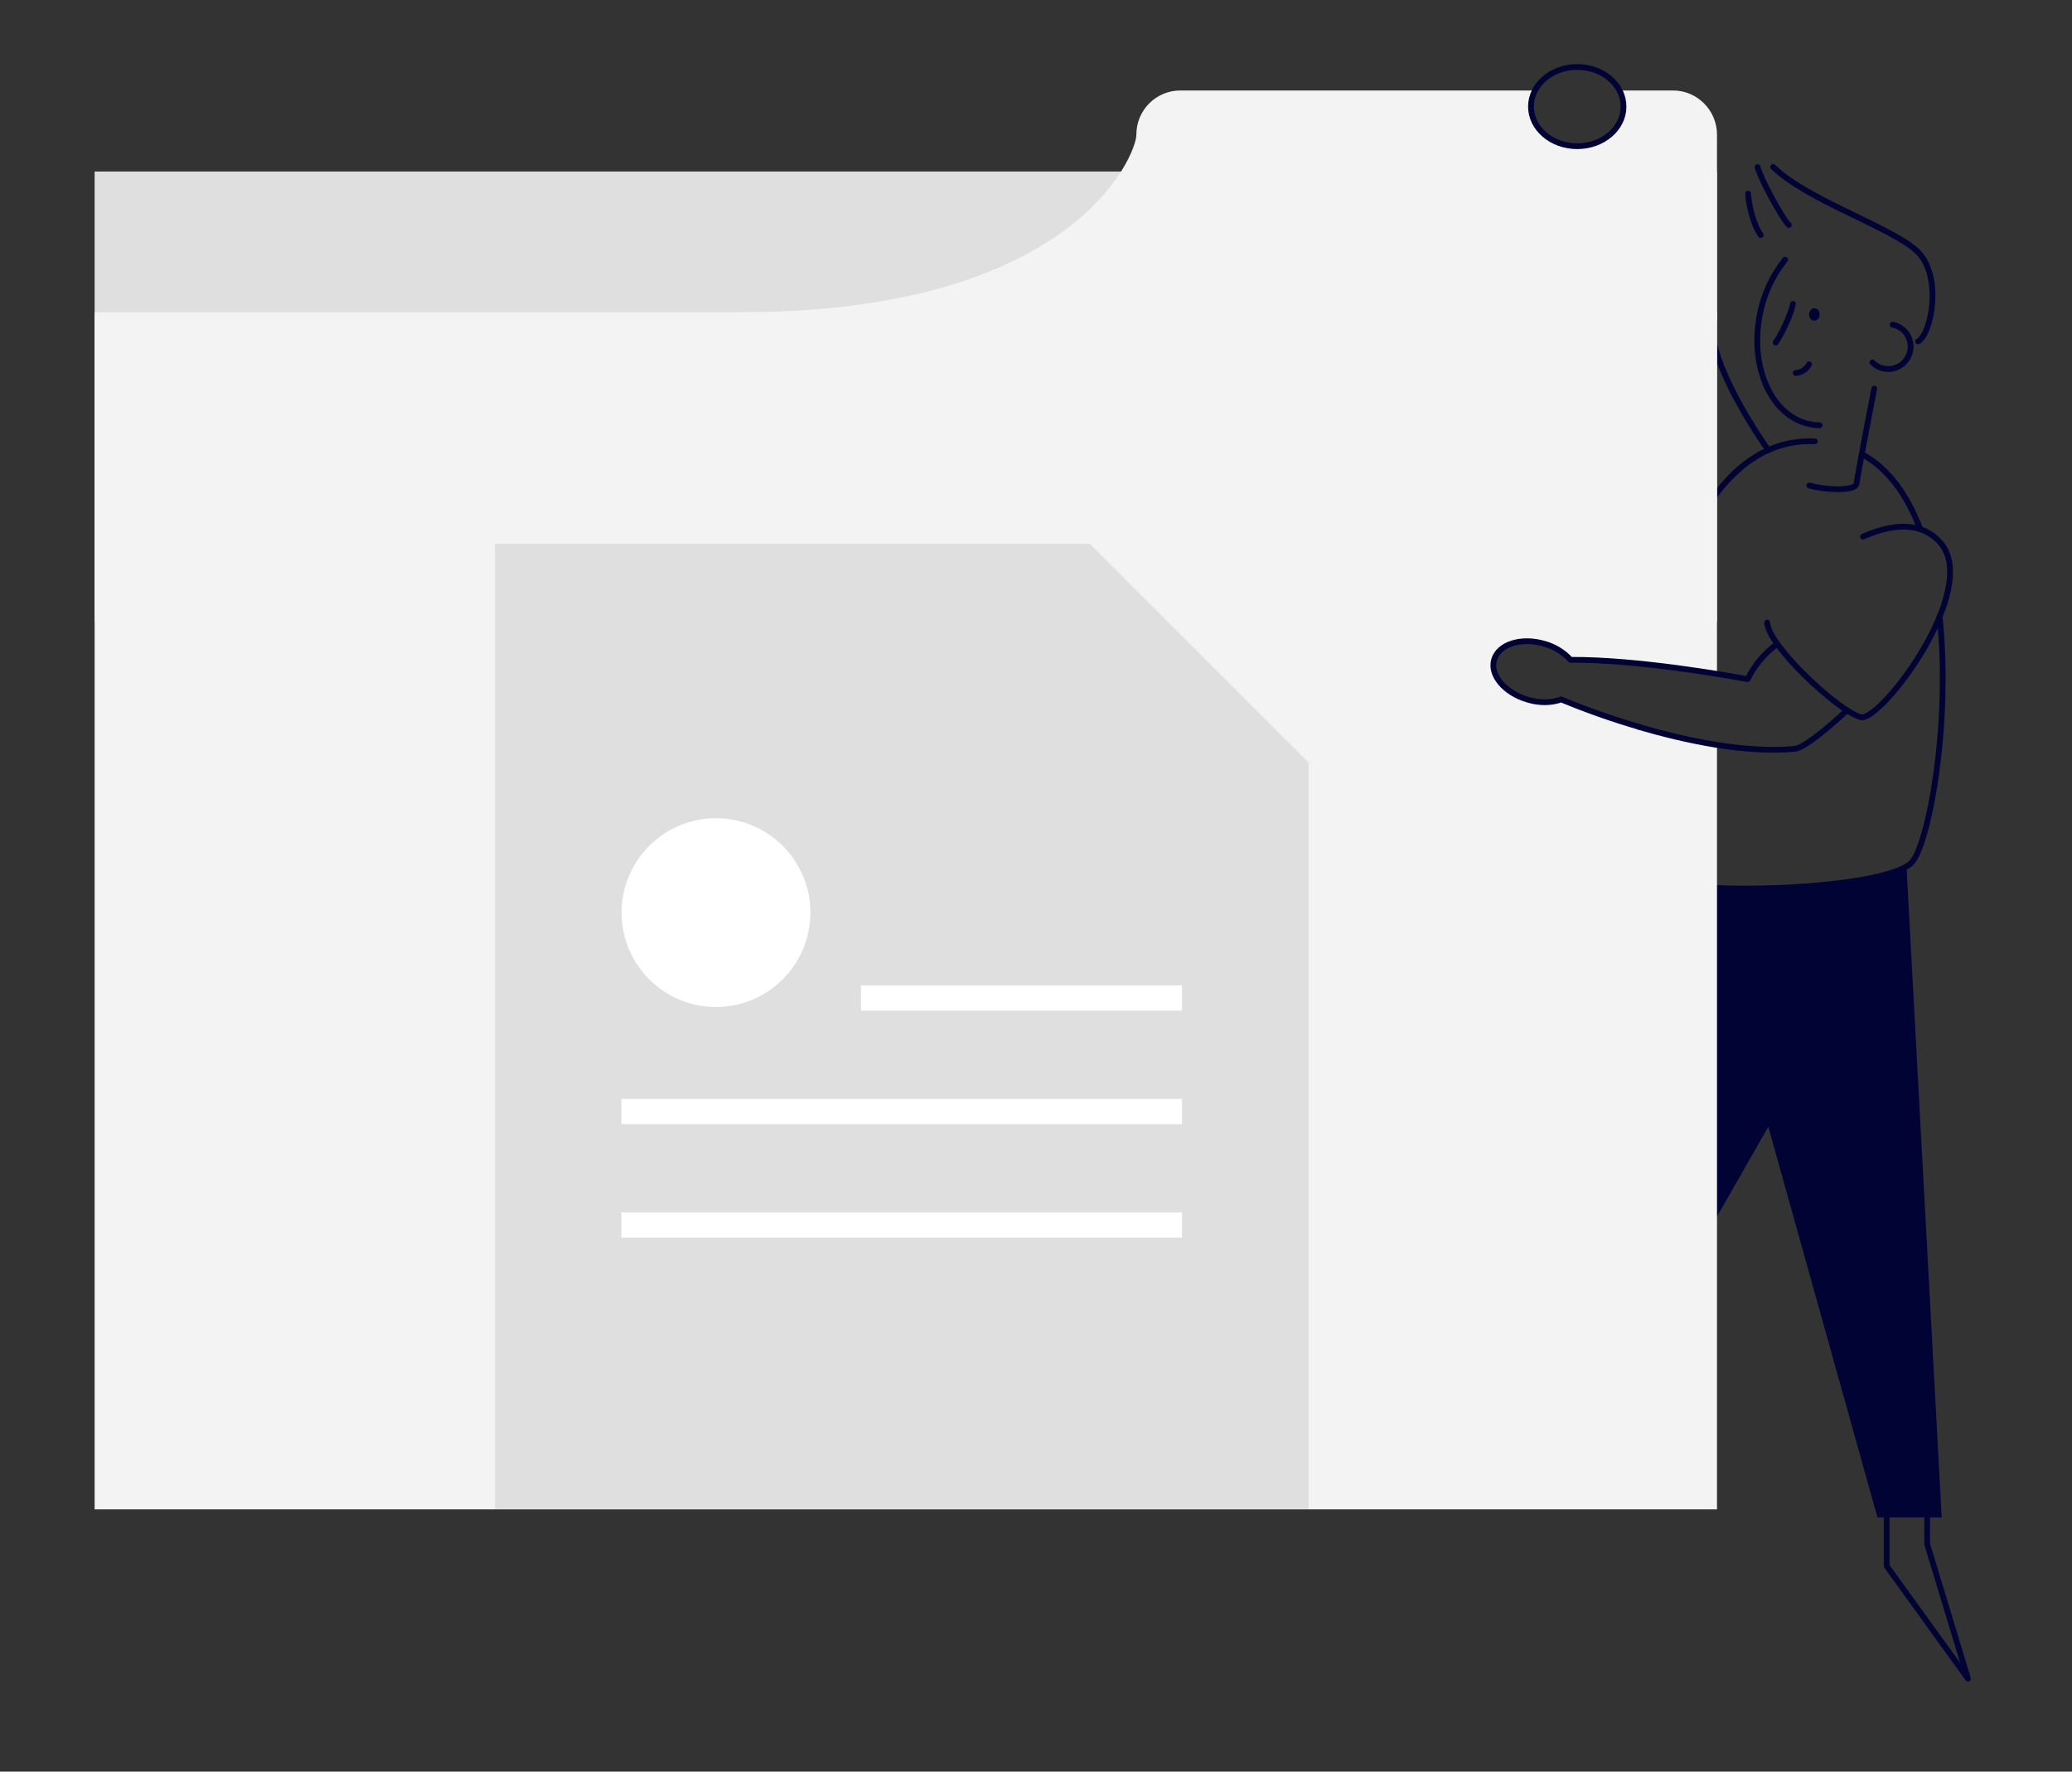 <?xml version="1.0" encoding="utf-8"?>
<!-- Generator: Adobe Illustrator 23.0.2, SVG Export Plug-In . SVG Version: 6.00 Build 0)  -->
<svg version="1.1" xmlns="http://www.w3.org/2000/svg" xmlns:xlink="http://www.w3.org/1999/xlink" x="0px" y="0px"
	 viewBox="0 0 900 769.5" style="enable-background:new 0 0 900 769.5;" xml:space="preserve">
<rect x="0" y="0" width="900" height="769.5" fill="#333333" stroke="none"/>
<style type="text/css">
	.st0{fill:#F3F3F3;}
	.st1{fill:none;stroke:#000333;stroke-width:2.5;stroke-linecap:round;stroke-miterlimit:10;}
	.st2{fill:none;stroke:#DFDFDF;stroke-width:12.98;stroke-linecap:round;stroke-linejoin:round;}
	.st3{fill:#000333;stroke:#000333;stroke-miterlimit:10;}
	.st4{opacity:0.27;fill:#000333;stroke:#000333;stroke-miterlimit:10;enable-background:new    ;}
	.st5{fill:none;stroke:#000333;stroke-width:2.5;stroke-linecap:round;stroke-linejoin:round;}
	.st6{fill:#FFC88E;stroke:#000333;stroke-miterlimit:10;}
	.st7{fill:none;stroke:#000333;stroke-width:5.79;stroke-linecap:round;stroke-linejoin:round;}
	.st8{fill:#6A78D1;stroke:#000333;stroke-width:4;stroke-miterlimit:10;}
	.st9{fill:#6A78D1;}
	.st10{fill:#49C39E;}
	.st11{fill:#000333;}
	.st12{fill:#DFDFDF;}
	.st13{fill:#FFFFFF;}
	.st14{fill:#F5C26B;}
	.st15{fill:#F9F9F9;}
</style>
<g id="Layer_1">
	<g id="Vector_4_">
		<g>
			<path class="st0" d="M116.7-595.4v278.5c0,2.6,2.1,4.7,4.7,4.7h660c2.6,0,4.7-2.1,4.7-4.7v-278.5c0-2.6-2.1-4.7-4.7-4.7h-660
				C118.8-600,116.7-598,116.7-595.4z M370.8-445.2l15.9-26.6c1.3-2.2,4.2-2.9,6.4-1.6l8,4.7c2.2,1.3,2.9,4.1,1.7,6.3l-1.1,1.9
				c-0.9,1.6-0.8,3.5,0.2,5l24.7,36c2.8,4-1.8,9.1-6.1,6.7l-47.8-25.9C370.3-440,369.4-442.9,370.8-445.2z M549.4-487.3l-13.8-27.8
				c-1.1-2.3-0.2-5.1,2.1-6.3l8.3-4.2c2.3-1.1,5.1-0.2,6.2,2l1,1.9c0.8,1.6,2.5,2.6,4.3,2.5l43.6-1.2c4.9-0.1,6.7,6.4,2.4,8.8
				l-47.6,26.2C553.5-484,550.6-484.9,549.4-487.3z"/>
			<g id="Layer_3_3_">
				<path class="st1" d="M252.6-705.9c-7.7,4.8-22.9,8.9-53.8,9.9c-32.1,0-58.4-30.8-58.4-70.9c-0.9-87.5,90-104.1,140.6-201.7
					c23.2-44.9,51.4-43.8,58.5-43.4c15.5,0.8,37.5,13.1,37.5,34.4c0.1,7.6-3.2,14.8-8.9,19.8"/>
				<path class="st1" d="M350.8-913.3c-3.3,7.9-10.3,21.1-12.5,36.2"/>
			</g>
			<path class="st2" d="M195.5-531.9h532.7"/>
			<path class="st2" d="M195.5-456.1h521"/>
			<path class="st3" d="M497.2-683.3c19.1,0,47.2,114.6,59.4,148.3c-2.5,7-16.9,18-24.7,18c-15.2-25.5-49.3-80.1-55.3-88.5
				C471.7-612.3,478-683.3,497.2-683.3z"/>
			<path class="st4" d="M490-909.7c3.3-2.1,1.8-0.7,4.3-4.5"/>
			<path class="st1" d="M369.2-704.3c-0.3,2.6-0.8,5.1-1.5,7.6c-31.1,13.2-112.2,5.2-114.4-3.9c-2-8.1-11.9-170,41.4-190.1"/>
			<path class="st1" d="M323.8-888.6c39.7,19.9,48.5,106.5,47.4,157.5"/>
			<path class="st5" d="M310.8-884.4c-8.2-1.2-17.4-4.2-16.4-5.7c9.1-15.4,11.1-31.5,12.6-40.5"/>
			<path class="st5" d="M330-905c-1.7,4.1-4.7,11.5-6.2,16.4"/>
			<path class="st1" d="M278.9-788.7c-0.5,3.9,0,8.7,0,11.6c-0.2,15.9,0.6,33.6,10.1,47c3.7,5.2,9.9,10.3,15.9,10.2
				c9.4,3.7,25.2,8,25.2,8l23.9,5.2c0,0,40.3,7.2,60.2,6.6c6.6-0.2,13.3-0.9,20-0.7c3.8,0.1,9.9,1.3,13.5,0c1-0.4,0.7-2.7,0.6-3.5
				c-0.8-3.2-3.9-5.4-6.6-6.8c-6.4-3.2-10.1-1.2-16.7-1c-5.4,0.1-11.9-2.7-21.3-6.3c-11.1-4.4-23.8-9.6-35.1-13.4
				c-12.9-4.4-26-9.1-38.6-14.2c-2.5-1-5.1-1.8-7.7-2.5c1.2-6.8,1.9-13.6,2.1-20.5c0.3-7.5,0.4-15.3-0.7-22.7"/>
			<path class="st1" d="M329.8-816c1.5,10,1.6,18.1,0.7,20.6c-5.8,3.4-37.8,14.7-61.1,3.2c-7.2-19-0.9-78.5,22.3-82.3
				c6.1-0.9,11.3,1,15.9,4.8"/>
			<path class="st5" d="M320.3-908.2c1.6,1,3.4,1.8,5.3,2.4c8.5,2.6,17.6-0.5,25.3-7.5"/>
			<path class="st5" d="M320.5-947.3c-6.3,1.5-12.7,2.3-19.2,2.5c-1.1,1.4-1.7,3.2-1.8,4.9c0.1,4.1,3.1,7.6,7.2,8.3l0.2,0.9"/>
			<path class="st5" d="M350.8-913.3c6.6-6,12.1-15,15.2-25.8c3.2-11.8,2.9-23.3-0.4-32.6c-1.7,1.7-3.5,3.3-5.4,4.8"/>
			<path class="st6" d="M390.3-698.8c16.8,0,77.5-0.5,88.6-0.5"/>
			<path class="st7" d="M379.9-698c17.7,0,79-1.5,89.1-1.5c7.8-12.1,44.4-76.1,46.9-80.9"/>
			<path class="st2" d="M190-488.3l-41.8-41.8L190-572"/>
			<path class="st2" d="M708.9-339l41.8-41.8l-41.8-41.8"/>
			<path class="st3" d="M497.2-680.7c0.3-13.1-47.8-16.7-78.1-16.7c-13.6,0-34,0.7-53.2,1.5c-30.8,11.5-102.7,5-111.7-3.4
				c-4.2,4.7-6.7,13.6-6.7,30.3c0,39,42.7,71.6,93.2,71.6s73-1.3,77.6-2.4c1.4,12.9-28.5,101.4-31.6,124.2
				c2.2,6.1,17.1,13.6,23.3,13.6S499.3-597.2,497.2-680.7z"/>
			<polyline class="st8" points="389,-475.8 368.3,-441 437.4,-403.7 400.2,-458 405,-466.4 			"/>
			<polyline class="st8" points="533.5,-519.2 551.6,-483 620.4,-520.9 554.6,-519 550.1,-527.5 			"/>
		</g>
		<path class="st2" d="M195.5-380.8h480.3"/>
	</g>
	<rect x="1605.5" y="-1262.2" class="st9" width="1800" height="1200"/>
	<g id="Vector_3_">
		<g>
			<path class="st0" d="M2170.9-595.4v278.5c0,2.6,2.1,4.7,4.7,4.7h660c2.6,0,4.7-2.1,4.7-4.7v-278.5c0-2.6-2.1-4.7-4.7-4.7h-660
				C2173-600,2170.9-598,2170.9-595.4z M2425-445.2l15.9-26.6c1.3-2.2,4.2-2.9,6.4-1.6l8,4.7c2.2,1.3,2.9,4.1,1.7,6.3l-1.1,1.9
				c-0.9,1.6-0.8,3.5,0.2,5l24.7,36c2.8,4-1.8,9.1-6.1,6.7l-47.8-25.9C2424.4-440,2423.6-442.9,2425-445.2z M2603.6-487.3
				l-13.8-27.8c-1.1-2.3-0.2-5.1,2.1-6.3l8.3-4.2c2.3-1.1,5.1-0.2,6.2,2l1,1.9c0.8,1.6,2.5,2.6,4.3,2.5l43.6-1.2
				c4.9-0.1,6.7,6.4,2.4,8.8l-47.6,26.2C2607.7-484,2604.8-484.9,2603.6-487.3z"/>
			<g id="Layer_3_2_">
				<path class="st1" d="M2306.8-705.9c-7.7,4.8-22.9,8.9-53.8,9.9c-32.1,0-58.4-30.8-58.4-70.9c-0.9-87.5,90-104.1,140.6-201.7
					c23.2-44.9,51.4-43.8,58.5-43.4c15.5,0.8,37.5,13.1,37.5,34.4c0.1,7.6-3.2,14.8-8.9,19.8"/>
				<path class="st1" d="M2404.9-913.3c-3.3,7.9-10.3,21.1-12.5,36.2"/>
			</g>
			<path class="st2" d="M2249.7-531.9h532.7"/>
			<path class="st2" d="M2249.7-456.1h521"/>
			<path class="st3" d="M2551.4-683.3c19.1,0,47.2,114.6,59.4,148.3c-2.5,7-16.9,18-24.7,18c-15.2-25.5-49.3-80.1-55.3-88.5
				C2525.9-612.3,2532.2-683.3,2551.4-683.3z"/>
			<path class="st4" d="M2544.2-909.7c3.3-2.1,1.8-0.7,4.3-4.5"/>
			<path class="st1" d="M2423.4-704.3c-0.3,2.6-0.8,5.1-1.5,7.6c-31.1,13.2-112.2,5.2-114.4-3.9c-2-8.1-11.9-170,41.4-190.1"/>
			<path class="st1" d="M2377.9-888.6c39.7,19.9,48.5,106.5,47.4,157.5"/>
			<path class="st5" d="M2364.9-884.4c-8.2-1.2-17.4-4.2-16.4-5.7c9.1-15.4,11.1-31.5,12.6-40.5"/>
			<path class="st5" d="M2384.1-905c-1.7,4.1-4.7,11.5-6.2,16.4"/>
			<path class="st1" d="M2333-788.7c-0.5,3.9,0,8.7,0,11.6c-0.2,15.9,0.6,33.6,10.1,47c3.7,5.2,9.9,10.3,15.9,10.2
				c9.4,3.7,25.2,8,25.2,8l23.9,5.2c0,0,40.3,7.2,60.2,6.6c6.6-0.2,13.3-0.9,20-0.7c3.8,0.1,9.9,1.3,13.5,0c1-0.4,0.7-2.7,0.6-3.5
				c-0.8-3.2-3.9-5.4-6.6-6.8c-6.4-3.2-10.1-1.2-16.7-1c-5.4,0.1-11.9-2.7-21.3-6.3c-11.1-4.4-23.8-9.6-35.1-13.4
				c-12.9-4.4-26-9.1-38.6-14.2c-2.5-1-5.1-1.8-7.7-2.5c1.2-6.8,1.9-13.6,2.1-20.5c0.3-7.5,0.4-15.3-0.7-22.7"/>
			<path class="st1" d="M2383.9-816c1.5,10,1.6,18.1,0.7,20.6c-5.8,3.4-37.8,14.7-61.1,3.2c-7.2-19-0.9-78.5,22.3-82.3
				c6.1-0.9,11.3,1,15.9,4.8"/>
			<path class="st5" d="M2374.4-908.2c1.6,1,3.4,1.8,5.3,2.4c8.5,2.6,17.6-0.5,25.3-7.5"/>
			<path class="st5" d="M2374.7-947.3c-6.3,1.5-12.7,2.3-19.2,2.5c-1.1,1.4-1.7,3.2-1.8,4.9c0.1,4.1,3.1,7.6,7.2,8.3l0.2,0.9"/>
			<path class="st5" d="M2404.9-913.3c6.6-6,12.1-15,15.2-25.8c3.2-11.8,2.9-23.3-0.4-32.6c-1.7,1.7-3.5,3.3-5.4,4.8"/>
			<path class="st6" d="M2444.5-698.8c16.8,0,77.5-0.5,88.6-0.5"/>
			<path class="st7" d="M2434.1-698c17.7,0,79-1.5,89.1-1.5c7.8-12.1,44.4-76.1,46.9-80.9"/>
			<path class="st2" d="M2244.1-488.3l-41.8-41.8l41.8-41.8"/>
			<path class="st2" d="M2763.1-339l41.8-41.8l-41.8-41.8"/>
			<path class="st3" d="M2551.4-680.7c0.3-13.1-47.8-16.7-78.1-16.7c-13.6,0-34,0.7-53.2,1.5c-30.8,11.5-102.7,5-111.7-3.4
				c-4.2,4.7-6.7,13.6-6.7,30.3c0,39,42.7,71.6,93.2,71.6s73-1.3,77.6-2.4c1.4,12.9-28.5,101.4-31.6,124.2
				c2.2,6.1,17.1,13.6,23.3,13.6C2470.4-462,2553.5-597.2,2551.4-680.7z"/>
			<polyline class="st8" points="2443.2,-475.8 2422.5,-441 2491.6,-403.7 2454.4,-458 2459.2,-466.4 			"/>
			<polyline class="st8" points="2587.7,-519.2 2605.8,-483 2674.6,-520.9 2608.7,-519 2604.3,-527.5 			"/>
		</g>
		<path class="st2" d="M2249.7-380.8h480.3"/>
	</g>
</g>
<g id="Layer_2">
	<rect x="1605.5" class="st10" width="1800" height="1200"/>
	<g id="Vector_1_">
		<path class="st11" d="M2885.7,597.2c-12.6,7.6-56.6,10.9-86.8,9.1v8.1L2873,880h27.9L2885.7,597.2L2885.7,597.2z"/>
		<polygon class="st11" points="2827,708 2800.4,754.4 2793.8,610.1 2836.1,611.5 		"/>
		<path class="st5" d="M2825.7,416.4c-6.6-9.2-19.3-29.5-23.2-45c-4.9-19.8-5.4,58.1-5.4,58.1l6.2,5.5"/>
		<path class="st5" d="M2773.8,509.5c10-48.8,31.5-98.7,72.1-96.9"/>
		<path class="st5" d="M2900.1,488.7c5,47-4.9,99.8-12.3,107c-13,12.7-109.1,15.1-118.4,4.4c-3.3-3.8-4.2-31,0-63.5"/>
		<rect x="2098.7" y="295.4" class="st12" width="704.7" height="195.6"/>
		<path class="st0" d="M2735.8,524.8c-4,1.5-9.2,1.6-14.5,0.1c-10-2.9-16.6-10.7-14.6-17.4c1.9-6.7,11.7-9.8,21.7-6.9
			c4.4,1.2,8.4,3.6,11.5,7c20.8-0.2,47.3,3.5,63.5,6.1V356.4h-704.7v520h704.7v-332C2773.4,539.7,2744,528.3,2735.8,524.8z"/>
		<path class="st5" d="M2866.2,418.1c11.7,6.4,19.9,18.2,25.4,32.7"/>
		<path class="st5" d="M2871.7,389.6c0,0-7,36.2-7.7,41.3c-0.5,3.1-11.9,3-20.5,0.8"/>
		<path class="st5" d="M2848,405.5c-1.3,0-2.7-0.1-4-0.4c-16.5-3.1-26.4-24.1-22.1-47.1c1.6-8.9,5.4-17.3,11.1-24.4"/>
		<path class="st5" d="M2879.6,361.9c5.3,1.1,8.7,6.2,7.6,11.5c-1.1,5.3-6.2,8.7-11.5,7.6c-1.9-0.4-3.6-1.3-4.9-2.7"/>
		<path class="st5" d="M2769.3,536.6c20.5,6,46.3,11.5,67.4,9.6c3.9,0.3,16.1-10.1,23.1-16.7"/>
		<path class="st5" d="M2829.6,500.6c-5.5,4-9.9,9.2-12.9,15.3c-8.1-1.5-47.9-8.6-76.9-8.4c-3.1-3.4-7.1-5.8-11.5-7
			c-10-2.9-19.7,0.2-21.7,6.9c-1.9,6.7,4.6,14.5,14.6,17.4c5.3,1.6,10.5,1.4,14.5-0.1c10.9,4.5,22.1,8.5,33.5,11.8"/>
		<polygon class="st12" points="2531,457.1 2272.6,457.1 2272.6,876.4 2626,876.4 2626,552.1 		"/>
		<circle class="st13" cx="2368.5" cy="617.3" r="41"/>
		<rect x="2431.6" y="648.9" class="st13" width="139.4" height="11"/>
		<rect x="2327.5" y="698.2" class="st13" width="243.5" height="11"/>
		<rect x="2327.5" y="747.5" class="st13" width="243.5" height="11"/>
		<path class="st0" d="M2551.1,279.3c0,8.8-27.1,77.1-171.7,77.1c0,14.7,179.3,7.3,179.3,7.3l2.6-83L2551.1,279.3z"/>
		<path class="st5" d="M2866.7,453.9c12.6-5.6,25.3-6.8,33.6,2.6c17.9,20.2-26.1,78.2-34.6,75.8c-10-2.8-40.4-31.3-40.6-41.1"/>
		<path class="st5" d="M2890.7,369.2c5.8-2.9,10.9-28.7-0.5-39.3c-11.1-10.3-48.1-22.3-62.4-36.5"/>
		<path class="st5" d="M2834.6,318.6c-3.3-3.2-12.4-20.6-13.6-25.1"/>
		<path class="st5" d="M2822.4,322.9c-3.4-4.9-5.1-12.8-5.5-18"/>
		<ellipse class="st11" cx="2845.7" cy="357.5" rx="2.3" ry="2.7"/>
		<path class="st5" d="M2836.3,352.9c-0.5,2.8-3.3,10.4-7.5,16.8"/>
		<path class="st5" d="M2837.5,382.9c2.5-0.2,4.7-1.6,5.8-3.8"/>
		<polyline class="st5" points="2877,880 2877,901.1 2912.3,950 2894.7,891.6 2894.7,880 		"/>
		<path class="st0" d="M2784.2,260.2h-23.2c1.1,2.1,1.7,4.5,1.7,6.9c0,9.5-9,17.2-20.1,17.2c-11.1,0-20.1-7.7-20.1-17.2
			c0-2.4,0.6-4.8,1.7-6.9h-154.1c-10.6,0-19.1,8.6-19.1,19.1v78.5c0,10.6,8.6,19.1,19.1,19.1h214c10.6,0,19.1-8.6,19.1-19.1v-78.5
			C2803.4,268.8,2794.8,260.2,2784.2,260.2z"/>
		<ellipse class="st5" cx="2742.7" cy="267.2" rx="20.1" ry="17.2"/>
	</g>
	<g id="Vector_5_">
		<path class="st11" d="M828.1,376.3c-12.6,7.6-56.6,10.9-86.8,9.1v8.1l74.2,265.6h27.9L828.1,376.3L828.1,376.3z"/>
		<polygon class="st11" points="769.4,487.1 742.9,533.5 736.2,389.2 778.5,390.6 		"/>
		<path class="st5" d="M768.1,195.5c-6.6-9.2-19.3-29.5-23.2-45c-4.9-19.8-5.4,58.1-5.4,58.1l6.2,5.5"/>
		<path class="st5" d="M716.2,288.6c10-48.8,31.5-98.7,72.1-96.9"/>
		<path class="st5" d="M842.5,267.8c5,47-4.9,99.8-12.3,107c-13,12.7-109.1,15.1-118.4,4.4c-3.3-3.8-4.2-31,0-63.5"/>
		<rect x="41.1" y="74.5" class="st12" width="704.7" height="195.6"/>
		<path class="st0" d="M678.2,303.9c-4,1.5-9.2,1.6-14.5,0.1c-10-2.9-16.6-10.7-14.6-17.4c1.9-6.7,11.7-9.8,21.7-6.9
			c4.4,1.2,8.4,3.6,11.5,7c20.8-0.2,47.3,3.5,63.5,6.1V135.6H41.1v520h704.7v-332C715.9,318.8,686.4,307.5,678.2,303.9z"/>
		<path class="st5" d="M808.7,197.2c11.7,6.4,19.9,18.2,25.4,32.7"/>
		<path class="st5" d="M814.1,168.8c0,0-7,36.2-7.7,41.3c-0.5,3.1-11.9,3-20.5,0.8"/>
		<path class="st5" d="M790.4,184.7c-1.3,0-2.7-0.1-4-0.4c-16.5-3.1-26.4-24.1-22.1-47.1c1.6-8.9,5.4-17.3,11.1-24.4"/>
		<path class="st5" d="M822.1,141c5.3,1.1,8.7,6.2,7.6,11.5c-1.1,5.3-6.2,8.7-11.5,7.6c-1.9-0.4-3.6-1.3-4.9-2.7"/>
		<path class="st5" d="M711.7,315.7c20.5,6,46.3,11.5,67.4,9.6c3.9,0.3,16.1-10.1,23.1-16.7"/>
		<path class="st5" d="M772,279.7c-5.5,4-9.9,9.2-12.9,15.3c-8.1-1.5-47.9-8.6-76.9-8.4c-3.1-3.4-7.1-5.8-11.5-7
			c-10-2.9-19.7,0.2-21.7,6.9s4.6,14.5,14.6,17.4c5.3,1.6,10.5,1.4,14.5-0.1c10.9,4.5,22.1,8.5,33.5,11.8"/>
		<polygon class="st12" points="473.4,236.2 215,236.2 215,655.5 568.4,655.5 568.4,331.2 		"/>
		<circle class="st13" cx="311" cy="396.4" r="41"/>
		<rect x="374" y="428" class="st13" width="139.4" height="11"/>
		<rect x="269.9" y="477.3" class="st13" width="243.5" height="11"/>
		<rect x="269.9" y="526.6" class="st13" width="243.5" height="11"/>
		<path class="st0" d="M493.6,58.5c0,8.8-27.1,77.1-171.7,77.1c0,14.7,179.3,7.3,179.3,7.3l2.6-83L493.6,58.5z"/>
		<path class="st5" d="M809.2,233.1c12.6-5.6,25.3-6.8,33.6,2.6c17.9,20.2-26.1,78.2-34.6,75.8c-10-2.8-40.4-31.3-40.6-41.1"/>
		<path class="st5" d="M833.1,148.3c5.8-2.9,10.9-28.7-0.5-39.3c-11.1-10.3-48.1-22.3-62.4-36.5"/>
		<path class="st5" d="M777,97.7c-3.3-3.2-12.4-20.6-13.6-25.1"/>
		<path class="st5" d="M764.8,102.1c-3.4-4.9-5.1-12.8-5.5-18"/>
		<ellipse class="st11" cx="788.1" cy="136.6" rx="2.3" ry="2.7"/>
		<path class="st5" d="M778.8,132c-0.5,2.8-3.3,10.4-7.5,16.8"/>
		<path class="st5" d="M780,162c2.5-0.2,4.7-1.6,5.8-3.8"/>
		<polyline class="st5" points="819.5,659.1 819.5,680.2 854.8,729.1 837.1,670.7 837.1,659.1 		"/>
		<path class="st0" d="M726.7,39.3h-23.2c1.1,2.1,1.7,4.5,1.7,6.9c0,9.5-9,17.2-20.1,17.2c-11.1,0-20.1-7.7-20.1-17.2
			c0-2.4,0.6-4.8,1.7-6.9H512.7c-10.6,0-19.1,8.6-19.1,19.1v78.5c0,10.6,8.6,19.1,19.1,19.1h214c10.6,0,19.1-8.6,19.1-19.1V58.5
			C745.8,47.9,737.2,39.3,726.7,39.3z"/>
		<ellipse class="st5" cx="685.1" cy="46.3" rx="20.1" ry="17.2"/>
	</g>
</g>
<g id="Layer_3_1_">
	<rect x="1605.5" y="1284.7" class="st14" width="1800" height="1200"/>
	<g id="Vector_2_">
		<polygon class="st0" points="2499.1,1530.5 2499.1,1927.8 2512.7,1927.8 2512.7,2013.9 2832,2013.9 2832,1530.5 		"/>
		<rect x="2499.1" y="1530.5" class="st12" width="332.8" height="31.1"/>
		<rect x="2576" y="1600.8" class="st12" width="279.5" height="79.6"/>
		<rect x="2592.3" y="1616.2" class="st15" width="249.9" height="7.2"/>
		<rect x="2592.3" y="1633.4" class="st15" width="249.9" height="7.2"/>
		<rect x="2592.3" y="1650.6" class="st15" width="249.9" height="7.2"/>
		<rect x="2576" y="1712.5" class="st12" width="279.5" height="79.6"/>
		<circle class="st15" cx="2613.2" cy="1752.3" r="23.7"/>
		<rect x="2654.5" y="1728.6" class="st15" width="182" height="22.9"/>
		<rect x="2654.5" y="1759.3" class="st15" width="182" height="8.4"/>
		<rect x="2531.7" y="1826.6" class="st13" width="262.5" height="129.2"/>
		<path class="st1" d="M2512.7,2239v-311.2H2413V2239 M2448.8,1944.2V1930l8.3-0.3v6.6l17.3,8H2448.8z"/>
		<path class="st1" d="M2383.9,2239v-208.1h-99.6V2239 M2322.6,2054.8v-14.3l8.3-0.3v6.6l17.2,8H2322.6z"/>
		<polyline class="st1" points="2155.5,2239 2155.5,2120.5 2255.2,2120.5 2255.2,2239 		"/>
		<path class="st11" d="M2399.6,1798.4c6.9,0,62.5,7.9,86.9,20.3c-3.3,16.3-25.2,112.3-25.2,112.3h-13.6c0,0-5.1-80.8-6.2-80.1
			c-7.4,3.8-36.6,13.4-67.9,13.8"/>
		<path class="st5" d="M2415.1,1698.5c4.7,3.4,12.2,9.9,13.8,12.6c18.8-23.4,49.9-47.1,52.4-49.8s3.3-17.9,3.3-21.3
			c0-3.3,4.6-12.2,9-12.2v39.9c0,0-51.9,72.8-60.5,72.8c-4.4,0-22.6-7.6-31.8-12.6"/>
		<path class="st1" d="M2384.1,1679.9c13.9,2,32.1,11,32.1,14.6c0,4.2-9,20-16,26.5"/>
		<path class="st1" d="M2397.2,1610c0.9-1.5,1.3-3.1,1.3-4.9c0-6.2-5.2-7.1-7.6-9c-2.5-2.1-1.4-8.4-8.3-8.4c-6.2,0-9.2,6.5-13.1,9
			c-4.8,3-14.1,0.6-20.3,6.9c-3,3.1-3.7,10.7-5.5,13.4c-2.5,3.8-6.9,4.9-6.9,10.6c0,3.5,2.4,8.9,5.7,11.3"/>
		<path class="st1" d="M2372.5,1670c37.3,18.9,34.3,122.9,27.1,128.4c-7.9,6.1-73.1,9.1-79.1,0c-2.8-4.2-4.8-33-1.3-62.5"/>
		<path class="st1" d="M2336.9,1680.1c4.3-5.8,9.5-10.1,15.8-11.9"/>
		<path class="st1" d="M2300,1711.2c-10.5,12-26.3,42.6-26.3,48.1c0,13.9,46.8,74.9,52.7,74.9c2.5-4.3,6.5-13.2,6.5-13.2
			s-28.1-52.4-33.3-59.2c4.5-4.2,20.7-26,23.3-32.7c0.4-0.9,0.6-1.9,0.8-2.8"/>
		<path class="st1" d="M2328.8,1727.5c-5.3,0.3-30.4-13.1-30.4-19.7c0-5.3,27.5-33.8,39.4-27.3c1.7,0.9,2.8,2.6,3.5,4.8"/>
		<path class="st1" d="M2372.5,1670v-8.7"/>
		<path class="st1" d="M2352.6,1645.8v24.9c0,3.5,5,5.3,10,5.3"/>
		<path class="st1" d="M2372.5,1661.3c0.8,0,1.6-0.2,2.3-0.3c10.3-2.4,15.7-16.5,12.2-31.5c-0.6-2.7-1.5-5.4-2.7-7.9"/>
		<path class="st1" d="M2349,1631.8c-3.5,1-5.5,4.6-4.5,8.1c0.8,2.8,3.4,4.7,6.3,4.7c0.4,0,0.8,0,1.2-0.1c0.2,0.5,0.4,0.9,0.6,1.4"
			/>
		<path class="st11" d="M2320.9,1798.4v0.4c6.5,12,12,22.2,12,22.2s-4,8.9-6.5,13.2c-0.9,0-2.9-1.5-5.5-4.2v210.7h12l66.7-242.4
			C2395.3,1802,2336.4,1810.3,2320.9,1798.4z"/>
		<polyline class="st5" points="2322.6,2040.5 2322.6,2054.8 2348.2,2054.8 2330.9,2046.7 2330.9,2040.2 		"/>
		<polyline class="st5" points="2448.8,1930 2448.8,1944.2 2474.4,1944.2 2457.1,1936.2 2457.1,1929.6 		"/>
	</g>
</g>
</svg>
